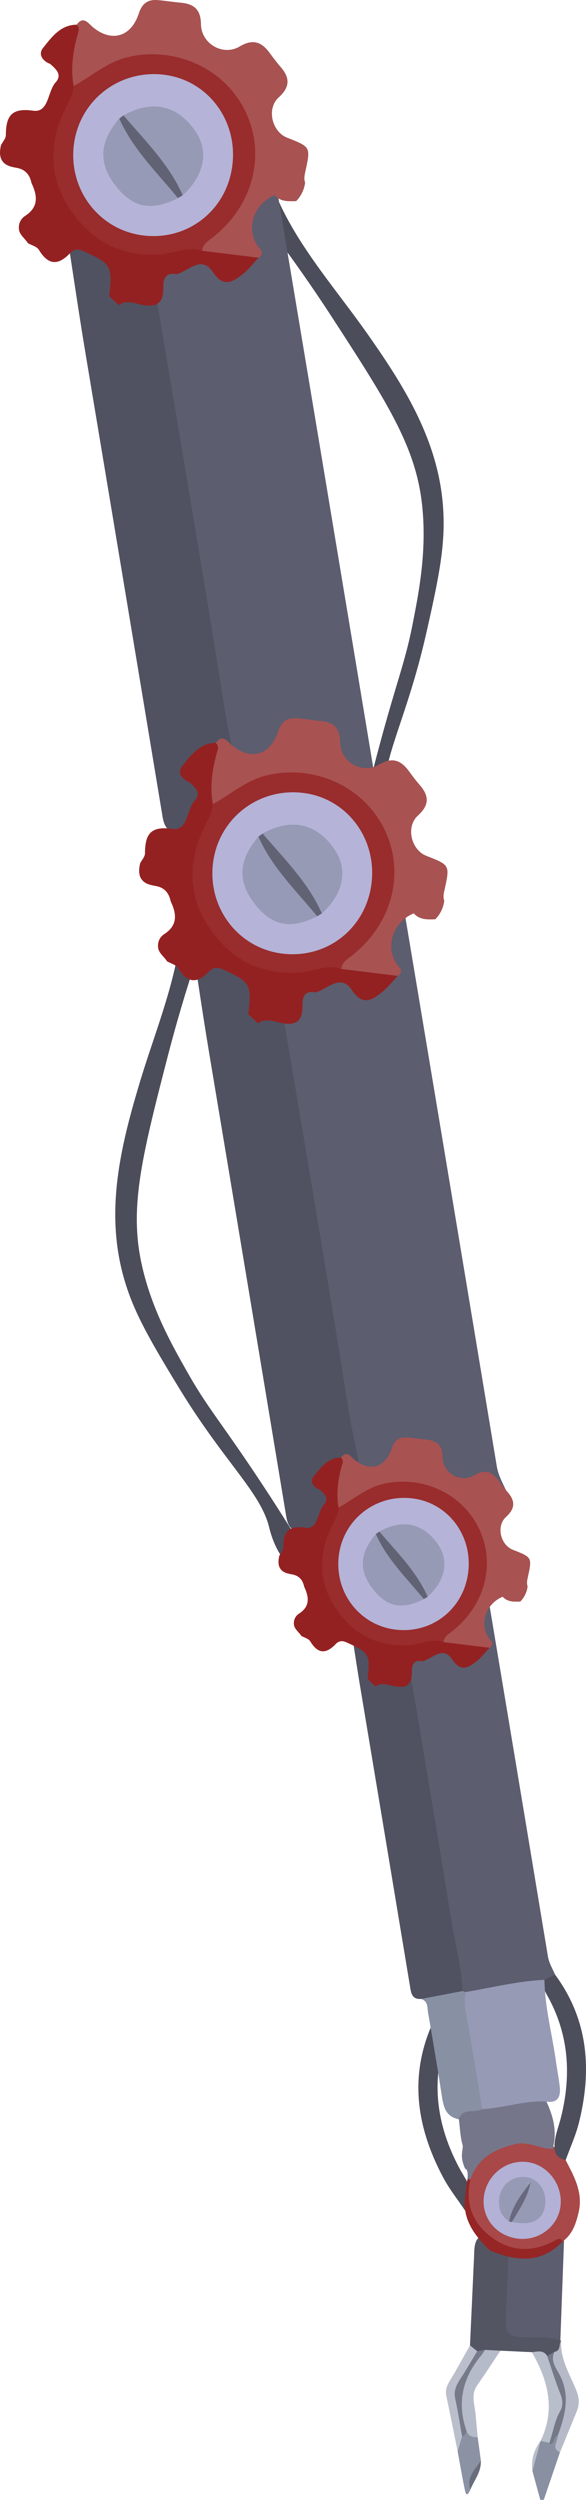 <svg xmlns="http://www.w3.org/2000/svg" viewBox="0 0 690.14 2940.97"><defs><style>.cls-1{fill:#4b4d5a;}.cls-2{fill:#4d4e5b;}.cls-3{fill:#5c5d6f;}.cls-4{fill:#505261;}.cls-5{fill:#535562;}.cls-6{fill:#a84848;}.cls-7{fill:#8890a3;}.cls-8{fill:#76768a;}.cls-9{fill:#962525;}.cls-10{fill:#b6bbc9;}.cls-11{fill:#b6bac8;}.cls-12{fill:#b9becb;}.cls-13{fill:#8890a1;}.cls-14{fill:#bbbfcc;}.cls-15{fill:#8b92a4;}.cls-16{fill:#696e7c;}.cls-17{fill:#969ab5;}.cls-18{fill:#777a89;}.cls-19{fill:#757886;}.cls-20{fill:#b3b1d6;}.cls-21{fill:#979ab5;}.cls-22{fill:#68697e;}.cls-23{fill:#942121;}.cls-24{fill:#a85252;}.cls-25{fill:#992c2c;}.cls-26{fill:#b5b3d7;}.cls-27{fill:#979ab6;}.cls-28{fill:#616375;}</style></defs><g id="Layer_2" data-name="Layer 2"><g id="Layer_1-2" data-name="Layer 1"><path class="cls-1" d="M420.4,985.45c6-27.12,15.59-68.77,29.47-119.38,18.77-68.46,27.69-89.17,36.08-131.91,7.58-38.58,17.19-87.57,10.93-142-7.67-66.69-40.43-118.2-105.61-218.51-22.95-35.3-54.79-81.59-96-134l29.27-11.25c24.92,59.79,69.3,109.36,106.86,162.5,45,63.68,86,128.9,90.62,209.12,2.34,40.58-4.24,75.81-20.35,146.5-22.49,98.65-51.59,145.62-48.47,187.92.49,6.68,3.24,32.93-10.93,58.27a84,84,0,0,1-7.28,10.92c-3.91,4.05-6.51,3.79-7.29,3.65C423.13,1006.44,419.6,997.83,420.4,985.45Z"/><path class="cls-1" d="M364.05,1833.92c-14.27-23.82-36.66-60.23-65.91-103.8-39.57-58.94-54.62-75.73-76.17-113.58-19.45-34.17-44.15-77.56-55.53-131.18-13.94-65.66.73-124.92,30.62-240.75,10.53-40.76,26-94.77,48.43-157.54l-31.33-1.36c-4.61,64.61-30.92,125.73-49.63,188-22.42,74.7-40.52,149.56-19.39,227.09,10.68,39.22,28.13,70.52,65.89,132.41,52.69,86.38,95.23,121.65,105.73,162.75,1.65,6.48,7.4,32.25,28.89,51.77a84.22,84.22,0,0,0,10.38,8c5,2.58,7.37,1.52,8.06,1.13C368.14,1854.69,368.75,1845.41,364.05,1833.92Z"/><path class="cls-2" d="M547.69,2600.59c6.09-3.53,10.86-7.85,9.54-15.84-2.29-12.76-10.22-22.87-16.12-33.9C516.57,2505,508,2457.12,522.17,2406.2a34.26,34.26,0,0,0,1.34-12.52,7.57,7.57,0,0,0-2.81-5L507,2385.85c-25.17,61.07-15.08,119.34,14.82,175.6C529.08,2575.2,539,2587.58,547.69,2600.59Z"/><path class="cls-3" d="M572.39,1825.76c-5.13,6.25-4.24,13.18-3,20.53q38.15,227.49,75.86,455.07c1.34,8.1,5.4,14.57,8.48,21.69-2.28,6.2-7.49,8.43-13.31,9.87-31.1,2.58-61.21,12.28-92.58,13.17a11.64,11.64,0,0,1-4.79-3.27c-10.22-38.07-15.31-77.13-21.59-115.94-19-117.25-39.88-234.17-58.22-351.52-.65-4.19-1.45-8.37-1.29-12.63,9-14.37,26.62-20.13,37.5-12.23,18.2,13.23,18.68,13.18,35-3.11a22.89,22.89,0,0,0,4.46-5.64c.74-3.09-.13-5.82-1.49-8.57-7.95-16.09-1.31-41.33,13.39-50.91,2.75-1.8,5.63-1.4,8.4.22,6.3,7.8,6.11,17.89,9.45,26.73C569.6,1814.79,571,1820.27,572.39,1825.76Z"/><path class="cls-4" d="M464.71,1859.7c9.89,58.12,19.88,116.22,29.62,174.36,12.44,74.24,25,148.45,36.8,222.8,4.51,28.49,12.74,56.43,13.36,85.53-14.29,13.13-31.72,9.83-48.62,9.28-11.19.61-11.75-7.34-13.1-15.45q-29.34-177-58.92-353.86c-5.13-30.94-9.63-62-14.42-93,3.63-9.15,11.72-6.92,18.22-6.11,11.4,1.42,17.83-1.81,20.27-13.82C449.58,1861.28,452.86,1852.06,464.71,1859.7Z"/><path class="cls-3" d="M664.87,2619.29q-2.46,67.11-4.94,134.22c-17.91,4.23-35.91,1-53.79,0-11.44-.61-14.6-10.7-14.38-19.92.71-30.69-.37-61.51,4.9-92,2.16-3.5,5.73-4.34,9.38-4.31,18.15.12,34.32-5.43,48.88-16.18C657.73,2619.07,661,2617,664.87,2619.29Z"/><path class="cls-5" d="M599.42,2639.88c-1.2,28.74-2.29,57.48-3.64,86.2-.88,18.75,2.89,23.16,21.32,23.53,14.38.29,28.92-1.44,42.83,3.9l.91-.11c0,5.44-1,10.59-4.39,15-3.34,2.93-7,5.13-11.65,5.18-6.16-2-12.91-2.43-18.43-6.38l-37-1.76c-5.77,1.28-11.09,4.66-17.34,3.65-3.46-.12-6.94.07-10.36-.65-5-1.11-7.34-4.5-8.15-9.27q2.46-53.6,4.9-107.19c.12-13.7,2.44-25.37,20.65-22.43C586.49,2631.71,594.91,2631.94,599.42,2639.88Z"/><path class="cls-6" d="M666.2,2541.27c10.06,19.27,20.72,38.36,15.23,61.53-3.1,13.08-7.13,25.54-18.63,34-13.58,4.18-25.32,12.83-40.56,13.31-41.62,1.32-83.45-33.31-70.09-85.9,7.66-32.47,44.35-53.84,78.38-45.51,5.83,1.43,11.57,3.32,17.33,5a20.45,20.45,0,0,1,4.91,2.27A72.23,72.23,0,0,1,666.2,2541.27Z"/><path class="cls-7" d="M495.87,2351.67l48.62-9.28,3.73,1.16c7.48,28.55,11.19,57.8,15.37,86.91,2.38,16.56,9.27,32.6,6.54,49.82-7.39,10.12-20.06,8.09-29.77,12.89-16.13-3.09-18.2-15.62-20.25-28.9-4.94-32.12-10.35-64.18-15.92-96.2C503.13,2362,504.37,2354.2,495.87,2351.67Z"/><path class="cls-8" d="M540.36,2493.17c4.72-14.25,18.9-6.64,27.52-11.9,24-10.27,48.69-15.73,74.88-10.55,8.79,18.22,13.78,37,8.18,57.29-14.77.39-27.68-9.29-43.63-5.64-24.88,5.69-44.47,16.25-53.34,41.57-.92,1.14-1.73,1.45-2.43.94s-1-1-1-1.39c.28-2.31.86-9.35-1.59-11.51a2.72,2.72,0,0,0-1.12-.58,42.33,42.33,0,0,1-3.48-11c-1.31-7.75,1.37-13.78.47-16.8C542,2513.87,541.76,2503.34,540.36,2493.17Z"/><path class="cls-2" d="M666.2,2541.27c-6.76-1.95-12.44-5-13.09-13.07-.87-12.93,4.38-24.66,7.43-36.79,12.7-50.44,9.47-99-16.65-144.93a34.46,34.46,0,0,1-4.33-11.82,7.55,7.55,0,0,1,1.52-5.51l12.65-6.1c39.21,53.16,43.53,112.14,28.14,174C678.11,2512.13,671.5,2526.54,666.2,2541.27Z"/><path class="cls-9" d="M550.57,2563.49c1.13.18,2.26.33,3.4.45-6.52,29,2.75,52.42,26.59,69.26,22.56,16,46.77,16.13,71.32,3.59,3.23-1.65,7.31-5.44,10.92,0-25.8,27.07-55.4,23.35-86.11,10.62-17.34-17.14-32-35.56-29.08-62.15Q549.08,2574.36,550.57,2563.49Z"/><path class="cls-10" d="M571.13,2764.48l18.21,1c-9,13.45-17.7,27.11-27.1,40.27-8.14,11.39-3.09,23.1-2.09,34.77.77,8.92,1.61,17.83,2.43,26.75-9.5,5.72-13.87.3-17.05-7.81C533.51,2814.67,540.94,2787.15,571.13,2764.48Z"/><path class="cls-11" d="M653,2766.78c8-1.29,4.83-9.17,7.88-13.38-1.41,21.93,10.4,40,18,59.13,3.43,8.64,3.76,16.1.42,24.25q-9.9,24.15-19.81,48.29c-14.78-1.43-7.64-11.62-7.61-19,2.22-8.69,4.24-17.49,7-26,4.07-12.59,2.82-24.07-2-36.58C652.49,2792.13,642.05,2780.2,653,2766.78Z"/><path class="cls-12" d="M626.37,2767.23c6.53-.69,13.44-3,18,4.36,10.13,15.27,17.24,33,19.32,50,2.24,18.38-7.1,36.92-16.34,53.8-4.42,1.08-8.09.13-10.67-3.86C654.4,2834.69,645.6,2800.44,626.37,2767.23Z"/><path class="cls-13" d="M636.7,2871.56l10.29,2.38c5.87.2,1-12.08,9.84-8.45.56,6.57-8.22,14.39,2.62,19.58l-19,55.71-4.13.19-9.3-34c1.1-12.38,3.59-24.38,9.64-35.41Z"/><path class="cls-14" d="M553.49,2759.2l8.52,6.86c.32,9.75-5.54,17.37-10.79,24.1-10.86,13.92-13.75,27.85-9.43,45.17a231.61,231.61,0,0,1,5.72,33.52c-1,6.13-2.11,12.16-8.53,15.21-4.43-21.83-8.73-43.69-13.38-65.48-1.53-7.17,1-12.65,4.62-18.6C538.4,2786.65,545.78,2772.83,553.49,2759.2Z"/><path class="cls-15" d="M539,2884.06q2.61-9,5.21-17.95c2.48-1.42,2-5.39,5.29-6.1,2.25,6.23,7.29,7.44,13.1,7.25l3.72,27.57c-3.57,11.57-12.84,21.07-12.37,34.11-4.67,11-6,2.7-6.85-1.45C544.12,2913.07,541.64,2898.55,539,2884.06Z"/><path class="cls-16" d="M553.93,2928.94c-5-14.69,5.77-23.64,12.37-34.11C567,2908,558.54,2917.75,553.93,2928.94Z"/><path class="cls-12" d="M636.7,2871.56q-4.82,17.7-9.64,35.41C625.22,2893.79,628.8,2882.09,636.7,2871.56Z"/><path class="cls-17" d="M641.08,2329.15a24.76,24.76,0,0,1,.22,3.34c.9,31,9,61,13.27,91.48,1.44,10.19,3.42,20.31,4.61,30.54,1.51,12.87-2.67,20.29-17.14,17.75-25.21-1-49.23,7.73-74.16,9-6.58-39.4-13-78.82-19.92-118.16-1.18-6.73-.58-13.06.26-19.57C579.11,2338.33,609.62,2330.68,641.08,2329.15Z"/><path class="cls-18" d="M549.48,2860c-.89,2.79-1.88,5.49-5.29,6.1-2.65-14.79-4.9-29.66-8.09-44.32-2-9.26,1.51-16.2,6.27-23.47,6.89-10.53,13.12-21.49,19.64-32.26l9.12-1.58a55.14,55.14,0,0,1-3.89,6C544.73,2797.05,537.84,2826.68,549.48,2860Z"/><path class="cls-19" d="M656.83,2865.49c-5.88.63-2.86,9.35-8.9,9.75-.28,0-.63-.85-.94-1.3,4.37-12.45,6.08-25.77,12.76-37.5,3.8-6.68,2.91-13.34,0-20.68-5.81-14.44-10.3-29.41-15.33-44.17l8.57-4.81c-4.48,9,.49,17.31,4.42,24C672.37,2816.14,666,2840.67,656.83,2865.49Z"/><path class="cls-20" d="M610.11,2633.65c-25.46-3-43-24.19-40.34-48.61,2.82-25.47,25.34-44.15,50.22-41.63,24.41,2.47,43,26.3,40.16,51.54C657.46,2619.07,634.82,2636.57,610.11,2633.65Z"/><path class="cls-21" d="M599.55,2613.37c-9.63-6.32-12.89-15.49-11.69-26.52,1.78-16.33,15-27.16,31.31-25.74,13.23,1.16,23.79,14.63,23.13,29.5-.75,17.14-10.64,25.77-28.6,24.82-3.61-.19-7.2-.84-10.8-1.28,2-17.05,16.29-28.91,19.68-45.38.32-2.48-2.8.21-.39-.06.72-.08.85.52.31,1.76A343.58,343.58,0,0,1,599.55,2613.37Z"/><path class="cls-22" d="M599.55,2613.37c3.68-17.89,14.28-31.88,25.21-45.73-3.21,17.53-13.27,31.66-21.86,46.51A11.43,11.43,0,0,1,599.55,2613.37Z"/><path class="cls-3" d="M473.35,996c-7.85,9.57-6.48,20.19-4.59,31.44Q527.18,1375.95,585,1724.53c2,12.41,8.27,22.32,13,33.23-3.49,9.49-11.48,12.91-20.38,15.11-47.64,4-93.76,18.81-141.81,20.17a17.84,17.84,0,0,1-7.34-5c-15.65-58.33-23.45-118.16-33.07-177.61-29.08-179.59-61.09-358.69-89.18-538.44-1-6.41-2.22-12.82-2-19.33,13.74-22,40.78-30.84,57.43-18.74,27.88,20.26,28.62,20.19,53.61-4.77a34.88,34.88,0,0,0,6.82-8.64c1.13-4.72-.2-8.91-2.28-13.12-12.17-24.64-2-63.31,20.51-78,4.21-2.75,8.63-2.13,12.87.34,9.66,12,9.35,27.4,14.47,41C469.09,979.23,471.28,987.62,473.35,996Z"/><path class="cls-4" d="M308.42,1048c15.14,89,30.46,178,45.38,267.08,19.05,113.71,38.34,227.39,56.36,341.26,6.91,43.65,19.52,86.44,20.47,131-21.89,20.11-48.59,15-74.48,14.22-17.13.92-18-11.25-20.06-23.68q-44.94-271-90.25-542c-7.86-47.4-14.75-95-22.09-142.44,5.56-14,17.95-10.6,27.9-9.36,17.47,2.17,27.31-2.77,31.06-21.18C285.25,1050.44,290.26,1036.32,308.42,1048Z"/><path class="cls-3" d="M327.68,173c-7.85,9.56-6.48,20.18-4.59,31.43Q381.52,552.91,439.3,901.49c2.05,12.41,8.27,22.32,13,33.23-3.49,9.5-11.48,12.91-20.38,15.11-47.64,3.95-93.76,18.81-141.81,20.17a17.75,17.75,0,0,1-7.34-5C267.1,906.68,259.3,846.85,249.68,787.4,220.6,607.82,188.59,428.71,160.5,249c-1-6.41-2.22-12.81-2-19.33,13.74-22,40.78-30.84,57.43-18.74,27.88,20.26,28.62,20.19,53.61-4.76a35.11,35.11,0,0,0,6.82-8.65c1.13-4.72-.2-8.91-2.28-13.12-12.17-24.64-2-63.31,20.51-78,4.21-2.74,8.63-2.13,12.87.34,9.65,12,9.35,27.41,14.47,41C323.42,156.19,325.61,164.58,327.68,173Z"/><path class="cls-4" d="M162.75,225c15.14,89,30.46,178,45.38,267.08,19.05,113.71,38.34,227.39,56.36,341.26C271.4,877,284,919.76,285,964.34c-21.89,20.12-48.59,15-74.48,14.22-17.13.92-18-11.25-20.06-23.68q-44.94-271-90.25-542c-7.86-47.4-14.76-94.95-22.09-142.44,5.56-14,18-10.6,27.9-9.36,17.47,2.18,27.31-2.77,31.06-21.17C139.58,227.41,144.59,213.28,162.75,225Z"/><path class="cls-23" d="M497.49,1954.39c-10.72-2.17-12.61,4.91-12.46,12.77.3,15.95-7.44,19.45-21.75,16.32-6.73-1.47-14.22-4.41-21.07.58l-9.27-8.68c3.23-29.32,1.95-31.13-24.8-43.2-5.53-2.49-9.37-1.61-12.92,2.1-11.56,12.07-21.06,11.23-29.86-3.36-1.87-3.11-6.93-4.3-10.52-6.38-2.57-4.1-6.85-7-8.41-11.84-1.23-6,1.05-11.32,5.73-14.36,13.27-8.62,11.77-19.56,6.12-31.55-1.67-7.8-5.78-13-14.12-14.58-5.9-1.11-12.12-2.15-15.09-8.64-1.72-4.42-1.13-8.84-.11-13.28,1.62-3.14,4.59-6.27,4.62-9.43.18-17.76,4.71-26.61,26.28-23.57,15.22,2.14,13.65-18.3,21.6-27.2,6.68-7.47.17-12.89-5.27-17.77-7.48-2.81-11.65-9.21-6.89-15.23,9-11.33,18.2-23.94,35.73-22.26,5.58,6.83,1.11,13.82,0,20.58a163.16,163.16,0,0,0-1.8,37.58c-.08,9.45-4.66,17.39-8.44,25.65-15.38,33.65-14,66.21,8.8,96,22.66,29.65,53.39,40.56,90,34.3,10.82-1.85,21.51-3.6,32.5-1.76,17,3.25,35.51-.64,50.49,11.34-4.92,5.19-9.34,11-14.87,15.42-9.72,7.79-18.78,13.68-29-1.56C521.4,1935.5,509.23,1951.59,497.49,1954.39Z"/><path class="cls-24" d="M621.38,1866.29a30.91,30.91,0,0,1-8.62,17.86c-7.5.24-15,.69-20.73-5.69-19.77,8.24-27.69,31.52-16.58,48.35,2.35,3.56,7.86,7.14,1.17,11.73l-54.26-6.68c-4.09-12.18,6.91-15.5,13-21,38.39-34.75,44-87,13.26-127.71-26-34.47-78.08-45.25-116.51-25.18-10.82,5.65-18.9,17.71-33.37,15.67-3-16.74-.63-33.12,3.81-49.23,1-3.66,2.48-6.64-1-9.5,6.56-9.09,11.14-1.6,15.69,2.17,17.79,14.74,36.66,9.65,44.12-12.88,3.23-9.77,8.62-14,18.6-13.08,7.25.64,14.44,1.78,21.68,2.45,12.66,1.15,19.38,6.25,19.56,20.58.24,18.91,21.16,31,37.19,21.51,13.1-7.77,21.37-4.19,29.22,6.63,3.21,4.41,6.51,8.77,10.08,12.88,9.12,10.49,9.43,19.24-1.75,29.43-11.87,10.82-6.46,32.94,8.11,38.65,22.71,8.9,22.66,8.89,17.58,32.34C620.88,1859.05,620.05,1862.68,621.38,1866.29Z"/><path class="cls-25" d="M398.77,1773.6c17.27-9.38,31.85-22.89,52.15-27.75,45-10.78,94.34,10.51,114.14,54.56,18.12,40.28,6.24,87.28-31.6,117.91-4.6,3.73-10.44,6.54-11.1,13.54-13.51-4.73-26.17,2.36-39.25,3.37-38.43,3-67.22-12.62-87.83-43.28-21.08-31.35-20.36-64.89-3.73-98.15C394.83,1787.24,398.55,1781.13,398.77,1773.6Z"/><path class="cls-26" d="M551.39,1850c-5.47,43.2-43.22,72.6-86.16,67.08-42.18-5.41-71.6-44.13-66.2-87.12,5.36-42.66,43.58-72.34,86.54-67.21C527.63,1767.76,556.89,1806.53,551.39,1850Z"/><path class="cls-17" d="M446.74,1801.77c27.35-15.17,51.47-10,68.77,14.67,13.67,19.51,9.19,43-11.84,62C484.18,1853.29,461.6,1830.39,446.74,1801.77Z"/><path class="cls-27" d="M499.14,1881.28c-25.64,12.89-43.41,9.37-60-11.88-16.83-21.54-15.7-42.29,3.53-64.64C461.61,1830.17,484.49,1852.69,499.14,1881.28Z"/><path class="cls-28" d="M499.14,1881.28c-20.09-24.58-43.37-46.8-56.48-76.52l4.08-3c20.63,24.35,43.79,46.82,56.93,76.73Z"/><path class="cls-23" d="M371.49,1167.53c-13.13-2.65-15.44,6-15.26,15.64.37,19.53-9.11,23.83-26.64,20-8.24-1.81-17.41-5.4-25.81.71l-11.34-10.63c3.95-35.91,2.38-38.13-30.39-52.91-6.76-3-11.47-2-15.82,2.57-14.16,14.79-25.79,13.75-36.57-4.11-2.29-3.81-8.48-5.28-12.88-7.82-3.15-5-8.4-8.57-10.3-14.5-1.51-7.4,1.28-13.87,7-17.59,16.25-10.56,14.41-24,7.5-38.64-2.05-9.56-7.08-16-17.3-17.86-7.22-1.35-14.84-2.63-18.48-10.58-2.1-5.41-1.38-10.83-.13-16.26,2-3.85,5.62-7.69,5.66-11.56.21-21.75,5.77-32.58,32.18-28.87,18.64,2.63,16.72-22.41,26.46-33.3,8.19-9.15.21-15.8-6.46-21.77-9.15-3.44-14.26-11.29-8.43-18.66,11-13.87,22.29-29.32,43.75-27.26,6.84,8.37,1.36,16.92,0,25.21a200.51,200.51,0,0,0-2.21,46c-.09,11.57-5.71,21.29-10.33,31.41-18.84,41.21-17.14,81.1,10.77,117.6,27.76,36.32,65.39,49.68,110.29,42,13.25-2.26,26.34-4.41,39.79-2.15,20.78,4,43.51-.79,61.85,13.89-6,6.35-11.44,13.47-18.21,18.89-11.91,9.53-23,16.74-35.53-1.92C400.78,1144.4,385.87,1164.1,371.49,1167.53Z"/><path class="cls-24" d="M523.23,1059.63a37.88,37.88,0,0,1-10.56,21.87c-9.18.3-18.43.84-25.39-7-24.21,10.1-33.91,38.6-20.31,59.22,2.88,4.36,9.64,8.74,1.43,14.37L402,1139.93c-5-14.91,8.47-19,16-25.76,47-42.56,53.89-106.58,16.24-156.43-31.87-42.21-95.62-55.41-142.7-30.84-13.25,6.93-23.15,21.7-40.87,19.2-3.71-20.5-.77-40.56,4.67-60.29,1.23-4.49,3-8.14-1.25-11.64,8-11.13,13.65-2,19.22,2.65,21.79,18.06,44.9,11.83,54-15.77,3.95-12,10.56-17.1,22.78-16,8.88.78,17.69,2.19,26.55,3,15.51,1.42,23.75,7.66,24,25.21.29,23.15,25.91,38,45.55,26.35,16-9.52,26.16-5.13,35.79,8.11,3.92,5.4,8,10.75,12.34,15.78,11.16,12.85,11.54,23.57-2.15,36-14.53,13.25-7.91,40.34,9.94,47.33,27.82,10.91,27.76,10.9,21.53,39.61C522.62,1050.76,521.6,1055.21,523.23,1059.63Z"/><path class="cls-25" d="M250.58,946.1c21.16-11.49,39-28,63.87-34C369.59,898.91,430,925,454.25,978.93c22.19,49.35,7.65,106.9-38.7,144.43-5.64,4.56-12.79,8-13.6,16.58-16.55-5.8-32.05,2.89-48.08,4.12-47.06,3.62-82.33-15.46-107.56-53-25.82-38.4-24.94-79.48-4.57-120.22C245.76,962.8,250.31,955.32,250.58,946.1Z"/><path class="cls-26" d="M437.5,1039.64c-6.69,52.92-52.92,88.92-105.52,82.17-51.66-6.63-87.69-54-81.08-106.71,6.56-52.25,53.37-88.6,106-82.31C408.41,939,444.24,986.44,437.5,1039.64Z"/><path class="cls-17" d="M309.34,980.6c33.49-18.58,63-12.28,84.22,18,16.74,23.89,11.26,52.64-14.5,76C355.19,1043.71,327.54,1015.66,309.34,980.6Z"/><path class="cls-27" d="M373.51,1078c-31.41,15.78-53.16,11.47-73.49-14.56-20.62-26.38-19.23-51.79,4.31-79.16C327.55,1015.39,355.57,1043,373.51,1078Z"/><path class="cls-28" d="M373.51,1078c-24.6-30.1-53.11-57.32-69.18-93.72l5-3.67c25.27,29.82,53.63,57.34,69.72,94Z"/><path class="cls-23" d="M207.61,322.64c-13.13-2.65-15.44,6-15.26,15.64.37,19.53-9.11,23.83-26.64,20-8.24-1.81-17.41-5.4-25.81.72l-11.34-10.64c4-35.91,2.38-38.13-30.39-52.91-6.76-3.05-11.47-2-15.82,2.57-14.16,14.79-25.79,13.75-36.56-4.11-2.3-3.81-8.49-5.28-12.89-7.82-3.15-5-8.4-8.57-10.3-14.5-1.51-7.4,1.28-13.87,7-17.59,16.26-10.56,14.42-24,7.5-38.64-2-9.56-7.08-15.95-17.29-17.86C12.59,196.14,5,194.86,1.33,186.91-.77,181.5,0,176.08,1.2,170.65c2-3.85,5.62-7.68,5.66-11.55.21-21.76,5.77-32.59,32.18-28.87,18.64,2.62,16.72-22.42,26.46-33.31,8.19-9.15.21-15.8-6.46-21.77-9.15-3.44-14.26-11.29-8.43-18.66,11-13.86,22.29-29.32,43.75-27.26,6.84,8.37,1.37,16.93,0,25.21a200.51,200.51,0,0,0-2.21,46c-.09,11.57-5.71,21.29-10.33,31.41C63,173.1,64.69,213,92.6,249.48c27.76,36.32,65.39,49.68,110.29,42,13.25-2.26,26.34-4.4,39.79-2.15,20.78,4,43.51-.79,61.85,13.89-6,6.35-11.44,13.47-18.21,18.89-11.91,9.53-23,16.75-35.53-1.91C236.9,299.51,222,319.21,207.61,322.64Z"/><path class="cls-24" d="M359.35,214.74a37.88,37.88,0,0,1-10.56,21.87c-9.18.3-18.43.84-25.39-7-24.21,10.1-33.91,38.6-20.31,59.22,2.88,4.36,9.64,8.74,1.43,14.37l-66.45-8.18c-5-14.92,8.47-19,16-25.77,47-42.56,53.89-106.57,16.24-156.43C238.4,70.64,174.65,57.44,127.57,82c-13.25,6.92-23.14,21.7-40.87,19.19-3.71-20.5-.77-40.56,4.67-60.29,1.23-4.49,3-8.14-1.25-11.64,8-11.13,13.65-2,19.22,2.66,21.79,18.06,44.9,11.82,54-15.78,3.95-12,10.56-17.1,22.78-16,8.88.79,17.69,2.19,26.55,3,15.51,1.42,23.75,7.66,24,25.22.29,23.15,25.91,38,45.55,26.34,16-9.52,26.17-5.13,35.79,8.11,3.92,5.4,8,10.75,12.34,15.78,11.16,12.85,11.54,23.57-2.15,36.05-14.53,13.25-7.91,40.34,9.94,47.33,27.82,10.91,27.76,10.9,21.53,39.61C358.74,205.87,357.72,210.32,359.35,214.74Z"/><path class="cls-25" d="M86.7,101.21c21.16-11.49,39-28,63.87-34C205.71,54,266.12,80.09,290.38,134,312.56,183.39,298,241,251.67,278.47c-5.64,4.56-12.79,8-13.6,16.58-16.55-5.8-32,2.89-48.07,4.12-47.07,3.62-82.33-15.46-107.57-53C56.61,207.77,57.49,166.69,77.86,126,81.88,117.91,86.43,110.43,86.7,101.21Z"/><path class="cls-26" d="M273.63,194.76c-6.7,52.92-52.93,88.92-105.53,82.17C116.44,270.29,80.41,222.87,87,170.21,93.58,118,140.39,81.61,193,87.9,244.53,94.06,280.36,141.55,273.63,194.76Z"/><path class="cls-17" d="M145.46,135.71c33.5-18.58,63-12.27,84.23,18,16.73,23.89,11.25,52.64-14.51,76C191.31,198.82,163.66,170.77,145.46,135.71Z"/><path class="cls-27" d="M209.63,233.1c-31.41,15.78-53.16,11.48-73.49-14.55-20.62-26.39-19.23-51.79,4.32-79.17C163.67,170.5,191.69,198.09,209.63,233.1Z"/><path class="cls-28" d="M209.63,233.1c-24.6-30.1-53.11-57.32-69.17-93.72l5-3.67c25.27,29.82,53.63,57.34,69.72,94Z"/></g></g></svg>